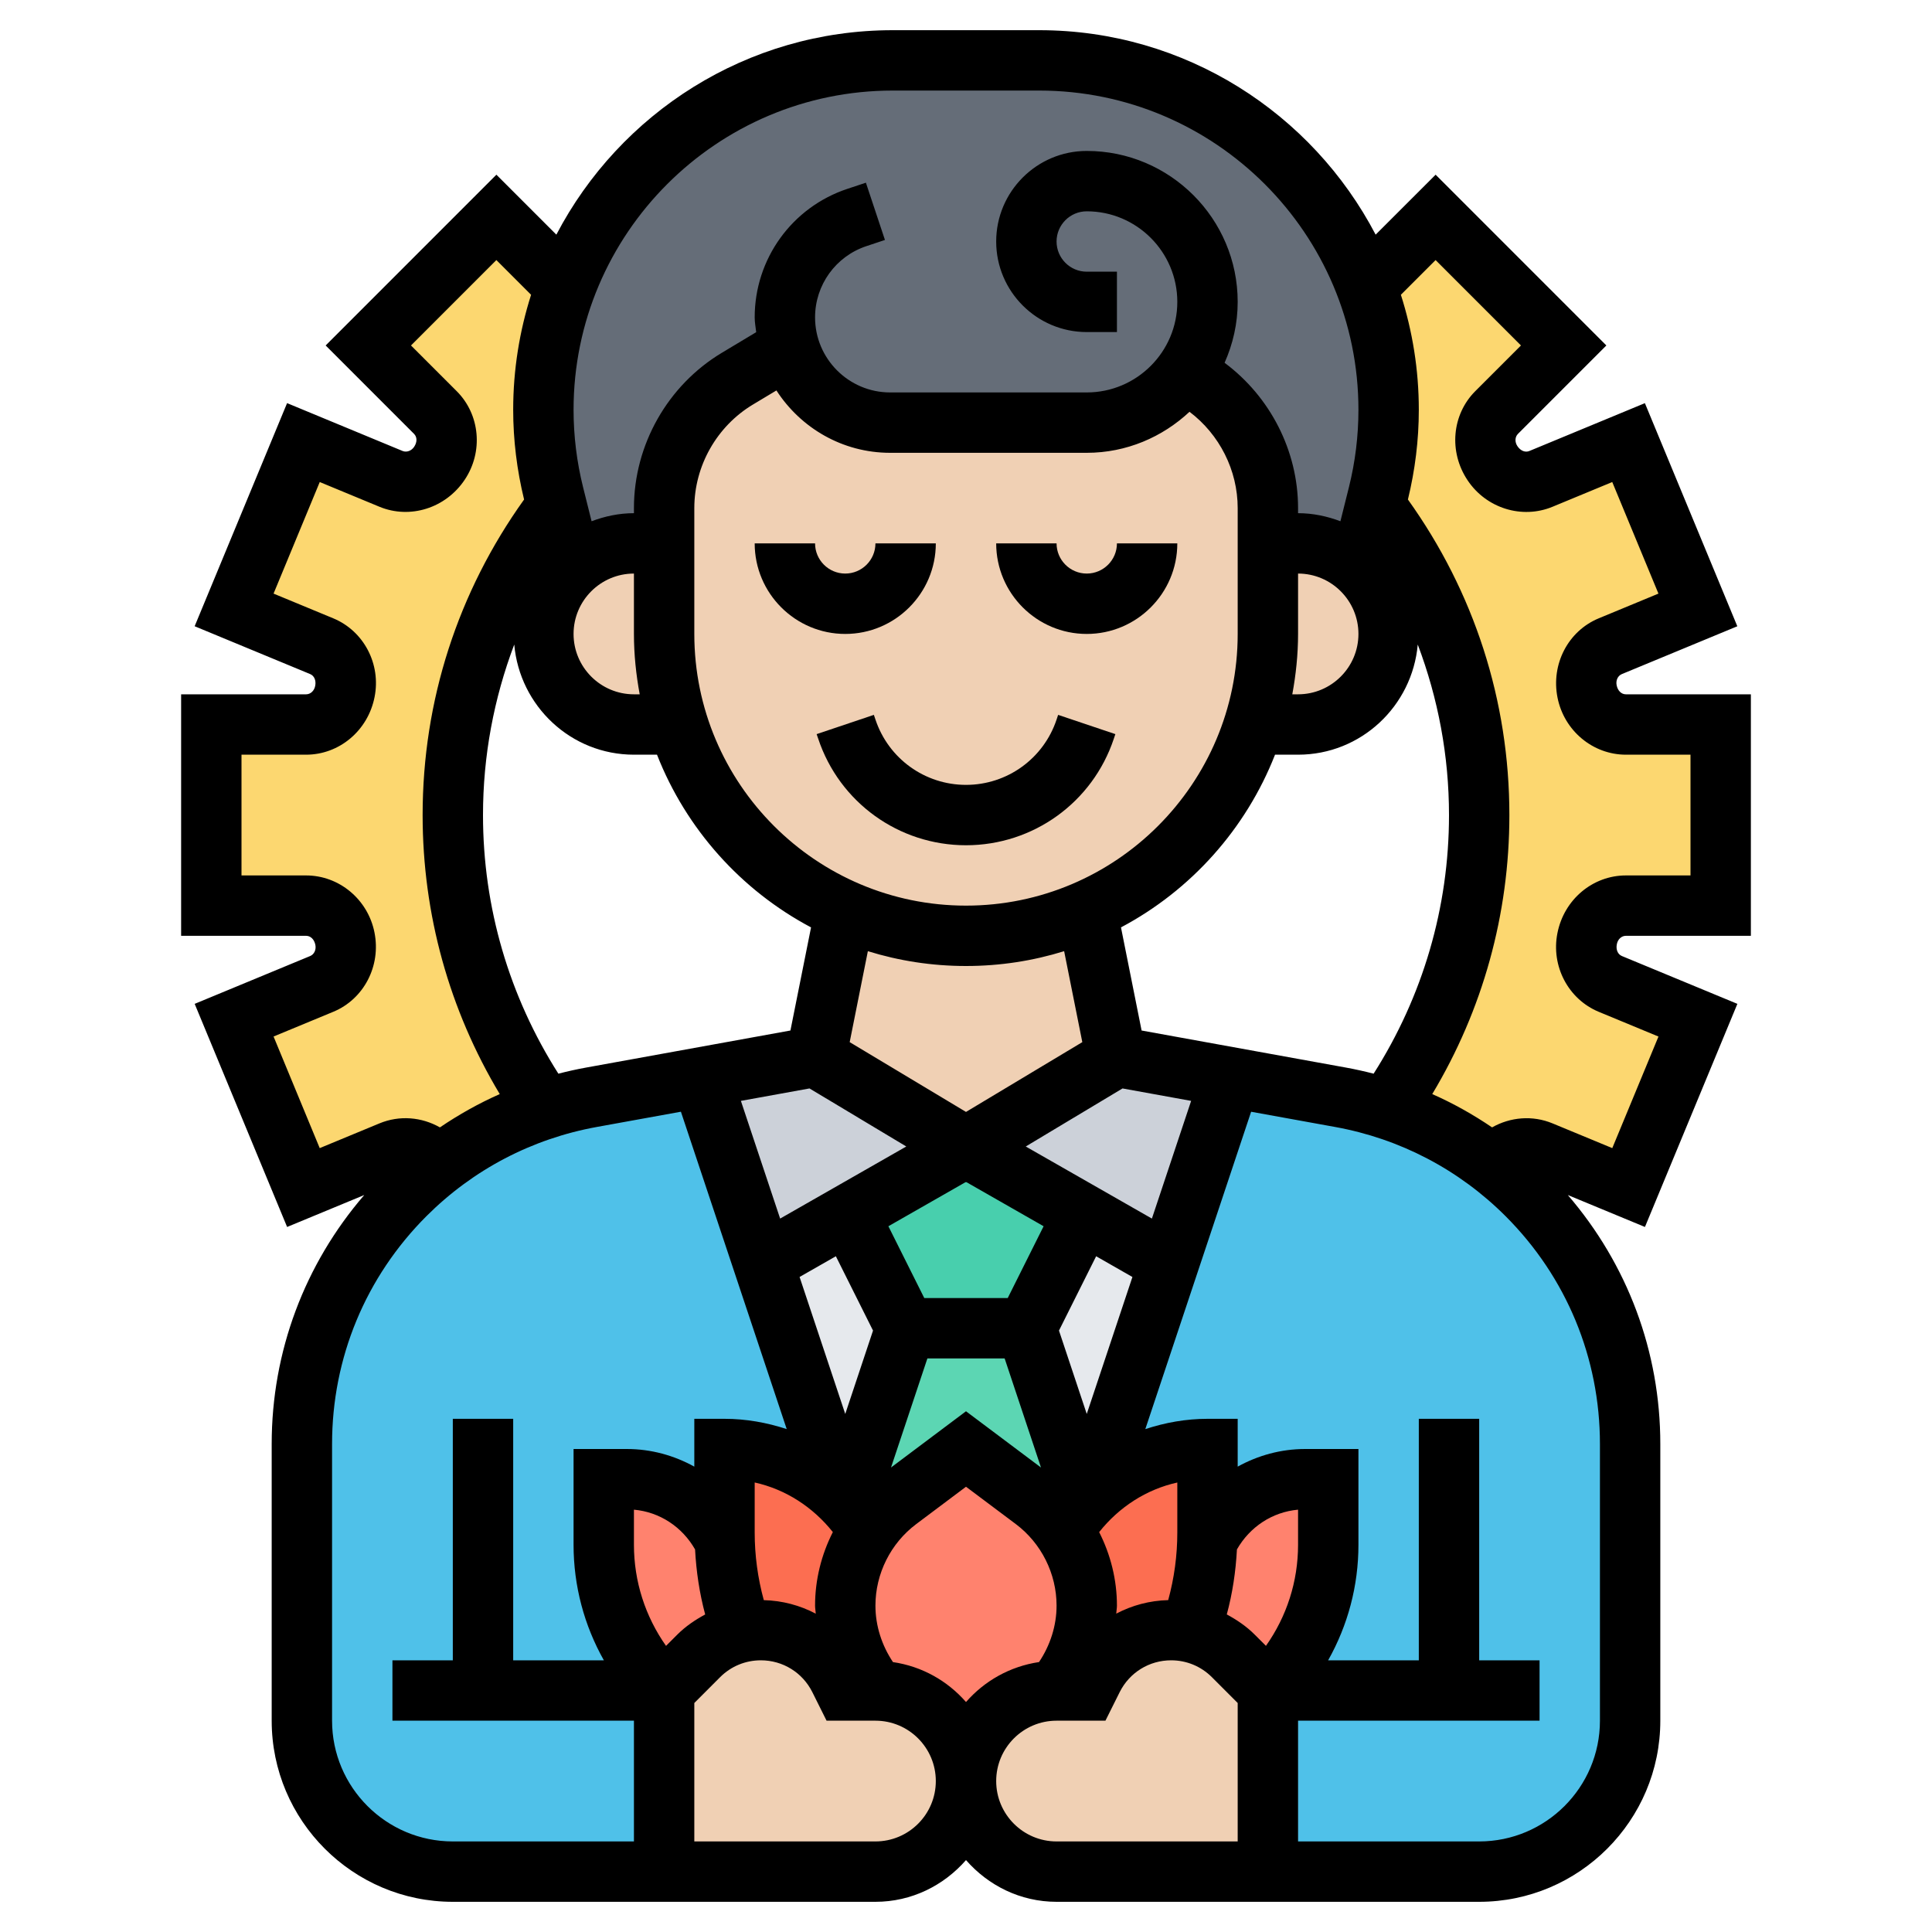<svg id="_x33_0" enable-background="new 0 0 64 64" height="512" viewBox="0 0 64 64" width="512" xmlns="http://www.w3.org/2000/svg"><g><g><g><path d="m35.92 49.76.01.01c-.22.22-.42.47-.59.73l-.13.18c-.26-.38-.59-.71-.96-.99l-2.25-1.69-2.25 1.69c-.37.28-.7.61-.96.99l-.13-.18c-.17-.26-.37-.51-.59-.73l.01-.01 1.92-5.76h4z" fill="#5cd6b3"/></g><g><path d="m35.89 40.22-1.89 3.78h-4l-1.89-3.78 3.89-2.22z" fill="#48cfad"/></g><g><path d="m28.11 40.22 1.89 3.78-1.92 5.76-.01.01c-.07-.08-.15-.16-.24-.24l.01-.01-2.56-7.68z" fill="#e6e9ed"/></g><g><path d="m38.72 41.84-2.56 7.68.01.01c-.09.08-.17.16-.24.24l-.01-.01-1.92-5.76 1.89-3.78z" fill="#e6e9ed"/></g><g><path d="m40.77 35.69-2.05 6.15-2.83-1.62-3.89-2.22 4.99-3h.01z" fill="#ccd1d9"/></g><g><path d="m32 38-3.89 2.22-2.83 1.62-2.05-6.15 3.77-.69h.01z" fill="#ccd1d9"/></g><g><path d="m22 56v6h-7c-2.76 0-5-2.24-5-5v-9.16c0-1.55.31-3.07.89-4.47.58-1.41 1.43-2.69 2.53-3.79.35-.35.72-.68 1.11-.96 1.06-.84 2.25-1.47 3.53-1.88.5-.17 1.01-.3 1.53-.39l3.64-.66 2.05 6.15 2.56 7.68-.01.01c-1.02-.97-2.39-1.53-3.83-1.53v2.76c0 .08 0 .16.01.24h-.01c-.61-1.23-1.87-2-3.24-2h-.76v2.17c0 1.81.72 3.55 2 4.83z" fill="#4fc1e9"/></g><g><path d="m42 56c1.28-1.28 2-3.02 2-4.83v-2.17h-.76c-1.37 0-2.63.77-3.24 2h-.01c.01-.08.01-.16.01-.24v-2.76c-1.44 0-2.81.56-3.83 1.53l-.01-.01 2.56-7.68 2.05-6.15 3.64.66c.52.09 1.03.22 1.53.39 1.28.41 2.47 1.04 3.53 1.88.39.28.76.61 1.11.96 1.1 1.1 1.95 2.38 2.53 3.79.58 1.4.89 2.92.89 4.47v9.16c0 2.76-2.24 5-5 5h-7z" fill="#4fc1e9"/></g><g><path d="m18.66 9.42c.03.03.05.05.08.07-.48 1.27-.74 2.65-.74 4.09 0 .94.12 1.88.35 2.8l.09.37c-2.16 2.85-3.44 6.4-3.44 10.25 0 3.62 1.13 6.98 3.06 9.73v.01c-1.28.41-2.47 1.04-3.53 1.88l-.01-.01c-.35-.5-1-.71-1.57-.47l-2.9 1.2-2.3-5.54 2.91-1.21c.58-.24.89-.86.77-1.49 0 0-.01-.01-.01-.02-.12-.62-.65-1.08-1.28-1.08h-3.14v-6h3.14c.63 0 1.16-.46 1.28-1.08 0-.01.01-.02.01-.02.12-.63-.19-1.25-.77-1.49l-2.91-1.21 2.3-5.54 2.9 1.2c.59.25 1.25.02 1.6-.5 0-.01.01-.02.01-.02.36-.53.31-1.23-.14-1.68l-2.22-2.22 4.24-4.24z" fill="#fcd770"/></g><g><path d="m57 24v6h-3.14c-.63 0-1.16.46-1.28 1.08 0 .01-.01.02-.01.02-.12.63.19 1.25.77 1.49l2.91 1.21-2.3 5.54-2.9-1.2c-.57-.24-1.22-.03-1.57.47l-.01.01c-1.06-.84-2.25-1.47-3.53-1.88v-.01c1.93-2.75 3.06-6.11 3.06-9.73 0-3.85-1.28-7.4-3.44-10.25l.09-.37c.23-.92.35-1.86.35-2.8 0-1.44-.26-2.82-.74-4.09.03-.02.05-.04.08-.07l2.22-2.22 4.24 4.24-2.22 2.22c-.45.45-.5 1.15-.14 1.68 0 0 .01.01.01.02.35.52 1.01.75 1.6.5l2.9-1.2 2.3 5.54-2.91 1.21c-.58.24-.89.86-.77 1.49 0 0 .01.01.01.02.12.62.65 1.08 1.28 1.08z" fill="#fcd770"/></g><g><path d="m39.24 12.34c-.72 1.01-1.9 1.66-3.24 1.66h-6.51c-.97 0-1.84-.39-2.47-1.02-.4-.4-.71-.9-.87-1.47l-1.72 1.03c-1.51.91-2.43 2.53-2.43 4.29v1.17h-1c-.8 0-1.52.31-2.05.81l-.51-2.06-.09-.37c-.23-.92-.35-1.86-.35-2.8 0-1.44.26-2.82.74-4.09.59-1.55 1.5-2.95 2.65-4.1 2.09-2.09 4.99-3.39 8.19-3.39h4.84c4.96 0 9.19 3.11 10.84 7.49.48 1.27.74 2.65.74 4.09 0 .94-.12 1.88-.35 2.8l-.09.37-.51 2.06c-.53-.5-1.25-.81-2.05-.81h-1v-1.17c0-1.76-.92-3.38-2.43-4.29z" fill="#656d78"/></g><g><path d="m29.02 56c-.01 0-.01 0-.02 0h-1l-.2-.39c-.49-.99-1.5-1.61-2.6-1.61-.21 0-.41.02-.61.07v-.01c-.36-.98-.56-2.01-.58-3.06-.01-.08-.01-.16-.01-.24v-2.76c1.44 0 2.81.56 3.83 1.53.09.08.17.16.24.24.22.22.42.47.59.73l.13.18c-.51.72-.79 1.6-.79 2.51 0 1.03.37 2.03 1.02 2.81z" fill="#fc6e51"/></g><g><path d="m40 48v2.76c0 .08 0 .16-.01.24-.02 1.05-.22 2.08-.58 3.06v.01c-.2-.05-.4-.07-.61-.07-1.1 0-2.11.62-2.6 1.61l-.2.39h-1c-.01 0-.01 0-.02 0 .65-.78 1.02-1.78 1.02-2.81 0-.91-.28-1.79-.79-2.51l.13-.18c.17-.26.37-.51.59-.73.07-.08.15-.16.24-.24 1.02-.97 2.39-1.53 3.83-1.53z" fill="#fc6e51"/></g><g><path d="m24.59 54.06v.01c-.54.11-1.05.39-1.44.78l-1.15 1.15c-1.28-1.28-2-3.02-2-4.83v-2.17h.76c1.37 0 2.63.77 3.24 2h.01c.02 1.05.22 2.08.58 3.06z" fill="#ff826e"/></g><g><path d="m45.05 18.81c.59.55.95 1.33.95 2.19 0 .83-.34 1.58-.88 2.12s-1.29.88-2.12.88h-1.46c.3-.95.46-1.95.46-3v-3h1c.8 0 1.52.31 2.05.81z" fill="#f0d0b4"/></g><g><path d="m44 49v2.17c0 1.81-.72 3.55-2 4.83l-1.15-1.15c-.39-.39-.9-.67-1.44-.78v-.01c.36-.98.56-2.01.58-3.06h.01c.61-1.23 1.87-2 3.24-2z" fill="#ff826e"/></g><g><path d="m42 56v6h-7c-1.66 0-3-1.34-3-3 0-.83.34-1.58.88-2.12s1.28-.87 2.1-.88h.02 1l.2-.39c.49-.99 1.5-1.61 2.6-1.61.21 0 .41.02.61.07.54.11 1.05.39 1.44.78z" fill="#f0d0b4"/></g><g><path d="m36 30.16c-1.22.54-2.58.84-4 .84s-2.78-.3-4-.84c-1.15-.5-2.19-1.21-3.07-2.09-1.12-1.12-1.98-2.51-2.47-4.07-.3-.95-.46-1.95-.46-3v-3-1.17c0-1.76.92-3.38 2.43-4.29l1.72-1.03c.16.57.47 1.07.87 1.47.63.63 1.5 1.02 2.47 1.02h6.51c1.34 0 2.52-.65 3.24-1.66l.33.2c1.51.91 2.43 2.53 2.43 4.29v1.17 3c0 1.05-.16 2.05-.46 3-.87 2.77-2.91 5.02-5.54 6.16z" fill="#f0d0b4"/></g><g><path d="m36.99 35-4.99 3-4.99-3h.02l.97-4.84c1.22.54 2.58.84 4 .84s2.78-.3 4-.84l.97 4.84z" fill="#f0d0b4"/></g><g><path d="m35.21 50.68c.51.72.79 1.6.79 2.51 0 1.03-.37 2.03-1.02 2.81-.82.01-1.56.34-2.1.88s-.88 1.29-.88 2.12c0-.83-.34-1.58-.88-2.12s-1.28-.87-2.1-.88c-.65-.78-1.02-1.78-1.02-2.81 0-.91.28-1.79.79-2.51.26-.38.59-.71.96-.99l2.25-1.69 2.25 1.69c.37.28.7.61.96.99z" fill="#ff826e"/></g><g><path d="m31.12 56.88c.54.54.88 1.29.88 2.12 0 1.66-1.34 3-3 3h-7v-6l1.15-1.15c.39-.39.9-.67 1.44-.78.2-.05.4-.07.61-.07 1.1 0 2.11.62 2.6 1.61l.2.39h1 .02c.82.01 1.56.34 2.1.88z" fill="#f0d0b4"/></g><g><path d="m22.46 24h-1.46c-.83 0-1.58-.34-2.12-.88s-.88-1.29-.88-2.12c0-.86.36-1.64.95-2.19.53-.5 1.25-.81 2.05-.81h1v3c0 1.05.16 2.05.46 3z" fill="#f0d0b4"/></g></g><g><path d="m28 21c1.654 0 3-1.346 3-3h-2c0 .551-.448 1-1 1s-1-.449-1-1h-2c0 1.654 1.346 3 3 3z"/><path d="m36 21c1.654 0 3-1.346 3-3h-2c0 .551-.448 1-1 1s-1-.449-1-1h-2c0 1.654 1.346 3 3 3z"/><path d="m29 23.835-.052-.154-1.896.638.052.151c.703 2.112 2.67 3.53 4.896 3.53s4.193-1.418 4.896-3.527l.052-.154-1.896-.638-.052.157c-.432 1.293-1.637 2.162-3 2.162s-2.568-.869-3-2.165z"/><path d="m53.86 31h4.14v-8h-4.14c-.146 0-.27-.114-.307-.301-.032-.162.039-.313.173-.369l3.825-1.584-3.062-7.391-3.825 1.584c-.133.057-.291 0-.397-.159-.092-.138-.085-.306.019-.409l2.927-2.927-5.656-5.657-1.987 1.986c-2.101-4.019-6.305-6.773-11.145-6.773h-4.85c-4.841 0-9.044 2.754-11.145 6.773l-1.986-1.986-5.656 5.657 2.927 2.928c.104.103.11.271.004.429-.091.136-.25.192-.383.138l-3.826-1.585-3.062 7.391 3.825 1.584c.134.056.205.207.168.393-.032.164-.156.278-.301.278h-4.14v8h4.14c.146 0 .27.114.307.301.032.162-.039.313-.173.369l-3.825 1.584 3.062 7.391 2.555-1.058c-1.978 2.297-3.066 5.186-3.066 8.248v9.165c0 3.309 2.691 6 6 6h14c1.201 0 2.266-.542 3-1.382.734.84 1.799 1.382 3 1.382h14c3.309 0 6-2.691 6-6v-9.165c0-3.062-1.088-5.952-3.064-8.248l2.555 1.058 3.062-7.391-3.825-1.584c-.134-.056-.205-.207-.168-.393.031-.163.155-.277.3-.277zm-9.272 4.365-6.771-1.228-.683-3.416c2.317-1.228 4.138-3.26 5.103-5.721h.763c2.086 0 3.784-1.61 3.965-3.649.675 1.787 1.035 3.688 1.035 5.649 0 3.062-.868 6.006-2.497 8.567-.302-.078-.607-.146-.915-.202zm-3.613 15.962c.427-.748 1.172-1.241 2.025-1.317v1.161c0 1.218-.376 2.376-1.064 3.35l-.378-.378c-.273-.273-.588-.484-.919-.663.19-.702.297-1.423.336-2.153zm-1.975-.563c0 .761-.102 1.513-.302 2.242-.615.015-1.199.173-1.721.448.004-.089.023-.177.023-.266 0-.854-.209-1.688-.589-2.435.66-.831 1.565-1.417 2.589-1.643zm-7 5.618c-.612-.701-1.456-1.182-2.419-1.323-.37-.553-.581-1.201-.581-1.871 0-1.057.505-2.066 1.35-2.7l1.65-1.238 1.65 1.237c.845.634 1.35 1.644 1.35 2.7 0 .67-.211 1.318-.581 1.871-.963.143-1.807.624-2.419 1.324zm-9.559-2.238-.378.378c-.687-.975-1.063-2.133-1.063-3.351v-1.161c.853.076 1.598.569 2.025 1.317.039.729.146 1.45.335 2.154-.331.179-.645.39-.919.663zm2.861-1.137c-.2-.73-.302-1.482-.302-2.243v-1.655c1.024.227 1.929.813 2.589 1.643-.38.748-.589 1.582-.589 2.436 0 .09.019.177.023.267-.521-.275-1.106-.433-1.721-.448zm-6.805-17.44c-1.629-2.561-2.497-5.505-2.497-8.567 0-1.961.36-3.862 1.035-5.649.181 2.039 1.879 3.649 3.965 3.649h.764c.965 2.461 2.786 4.493 5.103 5.721l-.683 3.416-6.771 1.228c-.309.056-.614.124-.916.202zm2.694-12.567h-.191c-1.103 0-2-.897-2-2s.897-2 2-2v2c0 .684.071 1.35.191 2zm8.296-8h6.513c1.318 0 2.51-.523 3.404-1.359.992.75 1.596 1.935 1.596 3.19v4.169c0 4.962-4.037 9-9 9s-9-4.038-9-9v-4.169c0-1.396.744-2.711 1.942-3.43l.778-.467c.8 1.239 2.186 2.066 3.767 2.066zm6.366 19.522-3.853 2.312-3.853-2.312.602-3.013c1.028.319 2.12.491 3.251.491s2.223-.172 3.251-.491zm-6.337 14.091 1.205-3.613h2.559l1.204 3.613-2.484-1.863zm3.866-5.613h-2.764l-1.189-2.379 2.559-1.462.012.007.012-.007 2.559 1.462zm-6.566-6.944 3.206 1.923-4.179 2.388-1.3-3.899zm.873 5.559 1.231 2.462-.92 2.762-1.513-4.538zm7.391 2.462 1.231-2.462 1.202.687-1.513 4.537zm3.078-3.71-4.179-2.388 3.206-1.923 2.273.412zm4.842-19.367v-2c1.103 0 2 .897 2 2s-.897 2-2 2h-.191c.12-.65.191-1.316.191-2zm-13.425-18h4.85c5.831 0 10.575 4.744 10.575 10.575 0 .863-.106 1.726-.315 2.564l-.282 1.128c-.438-.165-.908-.267-1.403-.267v-.169c0-1.899-.924-3.69-2.434-4.813.275-.618.434-1.299.434-2.018 0-2.757-2.243-5-5-5-1.654 0-3 1.346-3 3s1.346 3 3 3h1v-2h-1c-.552 0-1-.449-1-1s.448-1 1-1c1.654 0 3 1.346 3 3s-1.346 3-3 3h-6.513c-1.371 0-2.487-1.116-2.487-2.487 0-1.072.684-2.021 1.699-2.359l.616-.205-.631-1.897-.617.205c-1.835.611-3.067 2.322-3.067 4.256 0 .168.032.328.05.491l-1.137.682c-1.797 1.079-2.913 3.05-2.913 5.145v.169c-.495 0-.965.102-1.403.267l-.282-1.128c-.209-.838-.315-1.701-.315-2.564 0-5.831 4.744-10.575 10.575-10.575zm-20.513 31.336 1.978-.819c1.011-.418 1.587-1.516 1.365-2.628-.217-1.095-1.17-1.889-2.265-1.889h-2.14v-4h2.14c1.096 0 2.048-.794 2.268-1.909.219-1.093-.357-2.19-1.368-2.608l-1.978-.819 1.53-3.696 1.978.819c1.01.418 2.192.05 2.823-.893.622-.927.511-2.163-.265-2.937l-1.513-1.513 2.828-2.829 1.15 1.15c-.383 1.203-.593 2.482-.593 3.81 0 1 .124 1.999.361 2.972-2.193 3.063-3.361 6.663-3.361 10.453 0 3.286.882 6.455 2.555 9.243-.693.306-1.354.677-1.982 1.103-.603-.342-1.335-.41-2.004-.132l-1.978.819zm1.938 22.664v-9.165c0-2.852 1.11-5.532 3.126-7.548 1.544-1.543 3.495-2.565 5.644-2.955l2.786-.505 3.505 10.513c-.658-.215-1.349-.34-2.061-.34h-1v1.584c-.671-.371-1.433-.584-2.236-.584h-1.764v3.171c0 1.364.352 2.672 1.004 3.829h-3.004v-8h-2v8h-2v2h8v4h-6c-2.206 0-4-1.794-4-4zm18 4h-6v-4.586l.855-.856c.36-.36.839-.558 1.349-.558.727 0 1.38.404 1.705 1.053l.472.947h1.619c1.103 0 2 .897 2 2s-.897 2-2 2zm4-2c0-1.103.897-2 2-2h1.619l.472-.946c.325-.65.978-1.054 1.705-1.054.51 0 .988.198 1.349.558l.855.856v4.586h-6c-1.103 0-2-.897-2-2zm20-2c0 2.206-1.794 4-4 4h-6v-4h8v-2h-2v-8h-2v8h-3.004c.652-1.157 1.004-2.465 1.004-3.829v-3.171h-1.764c-.804 0-1.565.213-2.236.584v-1.584h-1c-.712 0-1.403.125-2.06.341l3.505-10.513 2.786.505c2.148.39 4.1 1.412 5.644 2.955 2.015 2.016 3.125 4.696 3.125 7.547zm-.039-23.482 1.978.819-1.53 3.696-1.978-.819c-.669-.277-1.401-.209-2.004.132-.628-.426-1.289-.798-1.982-1.103 1.673-2.788 2.555-5.957 2.555-9.243 0-3.79-1.168-7.39-3.361-10.453.237-.973.361-1.971.361-2.972 0-1.328-.21-2.607-.594-3.81l1.15-1.15 2.828 2.829-1.513 1.513c-.775.775-.887 2.01-.254 2.955.619.927 1.803 1.294 2.813.875l1.978-.819 1.53 3.696-1.978.819c-1.011.418-1.587 1.516-1.365 2.628.218 1.095 1.17 1.889 2.265 1.889h2.14v4h-2.14c-1.096 0-2.048.794-2.268 1.909-.218 1.093.358 2.19 1.369 2.609z"/></g></g></svg>